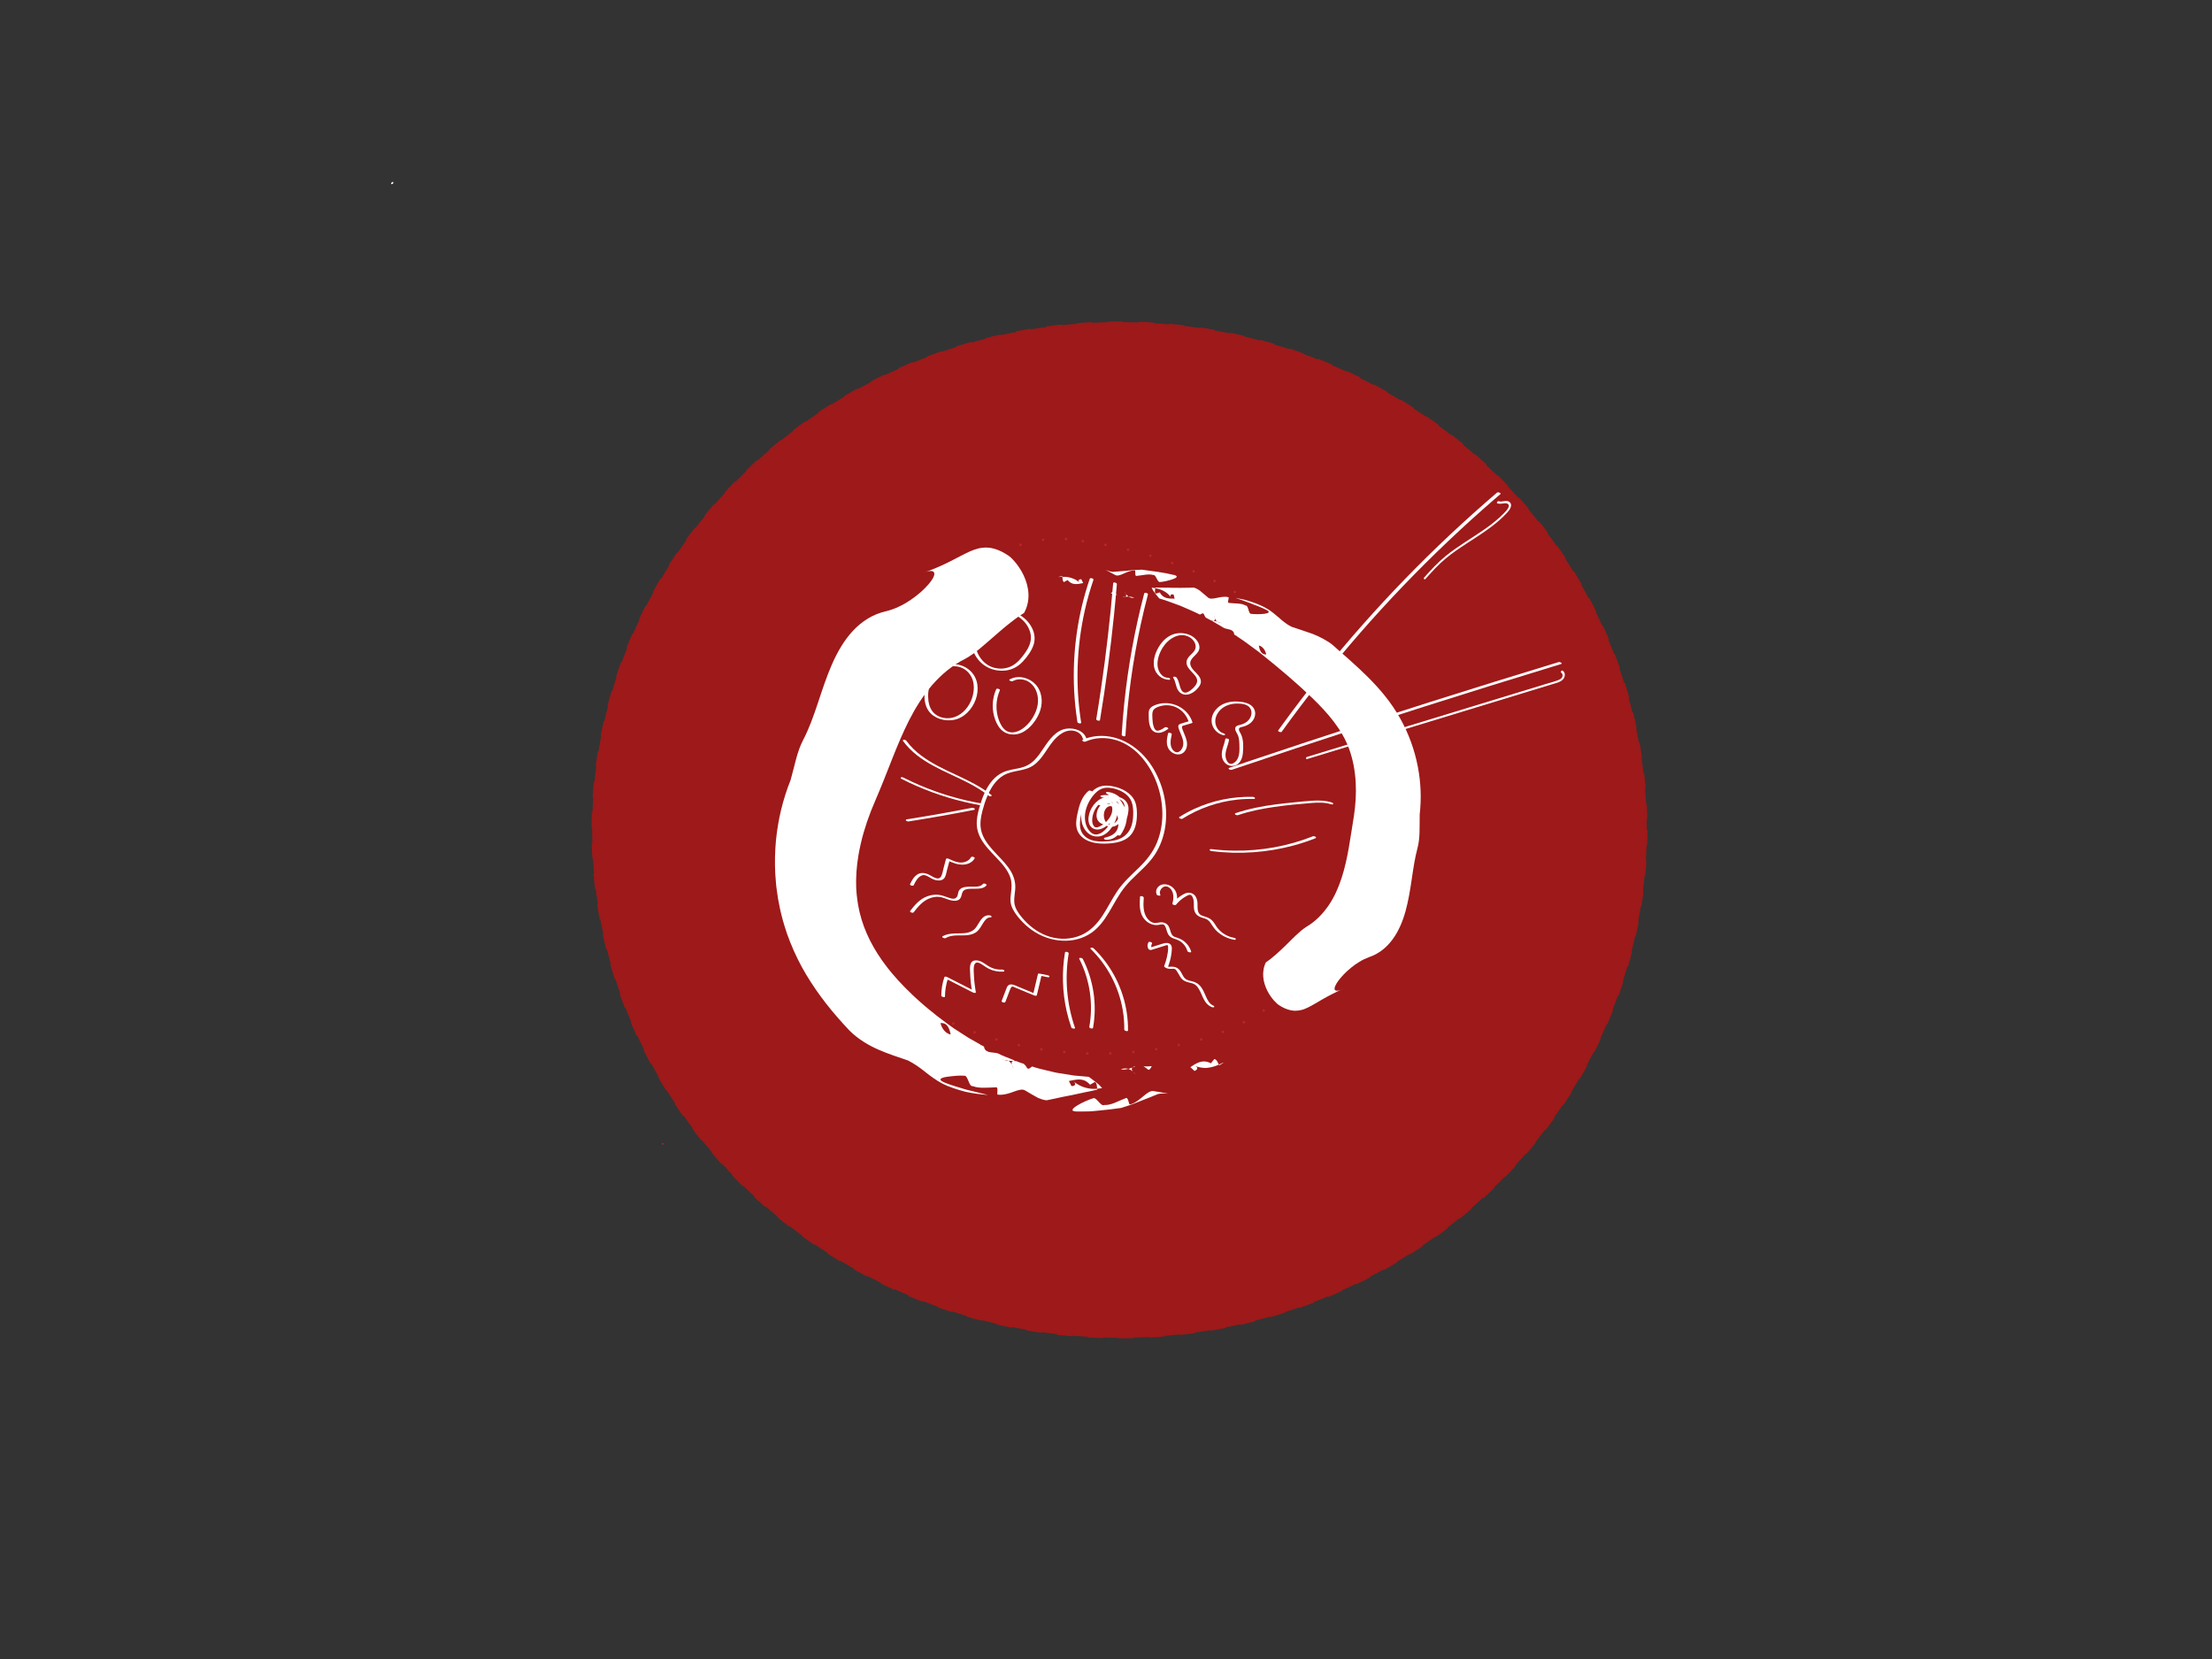 <?xml version="1.0" encoding="utf-8"?>
<!-- Generator: Adobe Adobe Illustrator 24.2.0, SVG Export Plug-In . SVG Version: 6.00 Build 0)  -->
<svg version="1.1" xmlns="http://www.w3.org/2000/svg" xmlns:xlink="http://www.w3.org/1999/xlink" x="0px" y="0px" width="1728px"
	 height="1296px" viewBox="0 0 1728 1296" style="enable-background:new 0 0 1728 1296;" xml:space="preserve">
<rect x="0" y="0" width="1728" height="1296" fill="#333333" stroke="none"/>
<style type="text/css">
	.st0{fill:#9E1C1C;}
	.st1{fill:#9E1919;stroke:#BA2727;stroke-miterlimit:10;}
	.st2{fill:#9E1919;stroke:#9E1919;stroke-miterlimit:10;stroke-dasharray:12,12,12,12,12,12;}
	.st3{fill:#9E1919;stroke:#BA2727;stroke-width:2;stroke-linecap:round;stroke-miterlimit:10;stroke-dasharray:0,6,0,6,0,6;}
	.st4{fill:#FFFFFF;}
	.st5{fill:none;}
</style>
<g id="Layer_1">
</g>
<g id="Layer_3">
</g>
<g id="Layer_2">
	<g>
		<ellipse class="st2" cx="874.51" cy="648.33" rx="411.92" ry="396.68"/>
		<path class="st3" d="M832.74,421.11c-42-3.64-91.2,30.53-124.65,55.11c-39.89,29.31-51.4,73.42-57.86,121.17
			c-7.11,52.58-6.79,122.96,32.29,160.51c63.8,61.3,163.22,78.14,250.5,55.63c65.92-17,118.89-71.82,133.85-135.59
			c14.97-63.77-7.54-133.85-55.59-180.28C963.23,451.24,897.01,427.86,832.74,421.11z"/>
		<path class="st1" d="M517.32,894.04c0.24-0.29,0.49-0.58,0.74-0.87C517.77,893.5,517.51,893.81,517.32,894.04z"/>
		<g>
			<g>
				<path class="st4" d="M306.08,143.89c0.92,0,1.81-1.76,0.69-1.76C305.85,142.13,304.96,143.89,306.08,143.89L306.08,143.89z"/>
			</g>
		</g>
		<g>
			<g>
				<path class="st4" d="M850.48,617.76c-5.69,4.55-7.66,12.13-9.02,18.96c-0.74,3.7-1.22,7.7-0.04,11.36
					c1.1,3.42,3.62,6.09,6.7,7.85c3.54,2.02,7.57,2.84,11.6,3.04c3.92,0.2,7.96,0,11.82-0.7c3.5-0.64,6.96-1.83,9.78-4.06
					c2.73-2.16,4.55-5.24,5.57-8.54c1.07-3.43,1.33-7.05,1.28-10.62c-0.05-3.92-0.57-7.91-2.76-11.26
					c-3.87-5.93-11.6-9.07-18.39-9.9c-3.97-0.49-7.98,0.05-11.34,2.33c-3.07,2.09-5.42,5.14-7.26,8.32
					c-3.57,6.18-5.25,14.09-2.35,20.88c1.31,3.06,3.53,5.72,6.6,7.13c3.21,1.47,6.92,1.2,9.97-0.54c3.22-1.84,5.57-4.82,7.35-8.02
					c1.94-3.49,3.33-7.61,3.31-11.63c-0.02-3.63-1.7-7.11-5.08-8.71c-3.45-1.63-7.16-0.65-10.13,1.5c-2.87,2.09-5.1,5.05-6.43,8.33
					c-1.23,3.02-1.93,6.77-0.85,9.94c1.09,3.17,4.09,4.99,7.43,4.55c3.44-0.44,6.77-2.89,9.08-5.37c3.48-3.75,7.58-12.47,1.23-15.75
					c-7.01-3.61-13.28,5.98-11.7,12.21c0.82,3.22,4,5.37,7.28,5.07c3.37-0.3,5.99-3.24,7.39-6.12c1.19-2.46,1.78-5.8-0.26-7.99
					c-2.18-2.34-6.14-2.58-8.71-0.78c-5.44,3.8-3.56,13.45,2.16,15.94c6.55,2.86,12.74-3.22,12.77-9.63c0.03-6.57-5.8-10.75-12-10.8
					c-2.95-0.02-5.85,0.94-8.02,2.97c-0.81,0.75,1.87,1.7,2.5,1.27c3.17-2.17,6.63-4.63,10.56-5.08c3.37-0.39,6.67,1.03,7.73,4.45
					c1.12,3.61-0.1,7.65-1.12,11.14c-1.21,4.14-2.81,8.15-4.74,12.01c-0.43,0.85,2.29,1.64,2.79,0.96
					c4.65-6.28,7.02-15.09,3.18-22.36c-3.33-6.32-11.13-10.34-18.18-8.66c-1.63,0.39,0.71,1.66,1.45,1.61
					c3.66-0.27,8.23-0.73,10.98,2.25c2.59,2.81,2.89,7.14,2.91,10.77c0.02,4.29-0.53,8.93-2.9,12.62c-2.05,3.19-5.47,5.72-9.38,5.72
					c0.48,0.54,0.97,1.07,1.45,1.61c3.78-0.94,7.97-2.37,10.19-5.82c2.2-3.42,1.88-7.67,1.17-11.5c-1.34-7.19-3.27-15.45-9.82-19.68
					c-0.23,0.41-0.47,0.82-0.7,1.23c2.64,0.23,4.95,1.29,6.88,3.11c0.45-0.32,0.9-0.64,1.36-0.96c-1.5-0.47-3-0.95-4.5-1.42
					c-0.42-0.13-1.49-0.25-1.64,0.34c-0.16,0.61,0.86,0.99,1.25,1.11c1.5,0.47,3,0.95,4.5,1.42c0.66,0.21,2.32-0.05,1.36-0.96
					c-2.61-2.47-6.02-3.94-9.6-4.24c-0.95-0.08-1.78,0.54-0.7,1.23c5.83,3.76,7.41,11.72,8.65,18.05c0.71,3.62,1.2,7.84-0.89,11.13
					c-2.02,3.19-5.79,4.52-9.28,5.38c-0.55,0.14-0.69,0.47-0.37,0.92c0.36,0.51,1.25,0.69,1.82,0.69c7.72,0,12.59-6.82,13.68-13.84
					c0.99-6.38,0.99-15.57-5.45-19.17c-3.67-2.06-8.04-1.94-12.1-1.63c0.48,0.54,0.97,1.07,1.45,1.61
					c6.1-1.46,12.19,2.88,14.32,8.51c2.54,6.7,0.32,14.24-3.79,19.8c0.93,0.32,1.86,0.64,2.79,0.96c1.76-3.51,3.25-7.15,4.41-10.91
					c1.02-3.28,2.05-6.77,1.87-10.24c-0.36-6.72-7.15-9.71-13.16-8.76c-4.01,0.63-7.47,2.97-10.75,5.21
					c0.83,0.42,1.67,0.85,2.5,1.27c3.56-3.33,9.84-3.41,12.81,0.76c2.78,3.91,1.86,9.86-1.77,12.92c-1.12,0.94-2.68,1.78-4.18,1.73
					c-1.27-0.04-2.27-0.92-2.99-1.9c-1.53-2.09-2.02-4.83-1.53-7.34c0.27-1.43,0.84-2.82,1.86-3.87c0.83-0.86,2.3-1.73,3.55-1.4
					c2.5,0.65,1.87,4.56,1.26,6.26c-0.88,2.48-2.81,5.23-5.34,6.23c-3.28,1.3-4.5-3.09-4.2-5.54c0.35-2.89,1.72-5.91,3.99-7.79
					c0.85-0.7,2.27-1.6,3.42-1.07c1.06,0.49,1.55,1.84,1.75,2.89c1.01,5.26-3.2,10.66-7.27,13.45c-1.21,0.83-2.61,1.64-4.04,2.02
					c-1.49,0.4-2.46,0.01-3.25-1.32c-1.41-2.39-1.13-5.51-0.49-8.08c0.7-2.81,2.04-5.43,3.92-7.63c1.85-2.16,4.6-4.59,7.59-4.73
					c3.27-0.16,4.88,3.71,5.12,6.41c0.29,3.31-0.73,6.83-2.03,9.84c-1.23,2.86-2.94,5.6-5.2,7.76c-2.03,1.95-4.93,3.82-7.89,3.34
					c-2.71-0.44-4.73-2.97-5.91-5.27c-1.32-2.59-1.87-5.64-1.81-8.54c0.13-5.93,2.63-11.73,6.3-16.32c1.99-2.49,4.46-4.8,7.57-5.77
					c3.18-0.99,6.6-0.53,9.75,0.35c5.33,1.49,10.73,4.62,12.82,10.02c1.21,3.13,1.38,6.62,1.3,9.94c-0.07,2.8-0.38,5.62-1.17,8.32
					c-1.72,5.89-5.89,9.97-11.81,11.59c-2.94,0.8-5.99,1.1-9.03,1.21c-3.44,0.13-6.98,0.07-10.3-0.96
					c-2.74-0.85-5.32-2.44-7.03-4.78c-1.96-2.67-2.46-6.04-2.25-9.28c0.19-3.01,0.88-5.99,1.61-8.91c0.68-2.72,1.51-5.42,2.74-7.95
					c1.24-2.54,2.93-4.8,5.15-6.57C853.95,618.27,851.29,617.12,850.48,617.76L850.48,617.76z"/>
			</g>
		</g>
		<g>
			<g>
				<path class="st4" d="M848.01,579.32c7.56-3.39,16.14-3.51,24.01-1.11c7.81,2.38,14.63,7.33,19.94,13.47
					c10.26,11.85,15.86,27.83,16.07,43.44c0.11,7.83-1.24,15.74-4.2,23c-3.15,7.72-8.25,14-14.18,19.77
					c-6.01,5.85-12.23,11.36-16.93,18.38c-4.18,6.25-7.46,13.05-11.64,19.3c-4.23,6.34-9.52,11.95-16.63,15.01
					c-7.56,3.25-16.27,3.58-24.14,1.27c-7.66-2.25-14.45-6.93-19.86-12.73c-2.79-3-5.66-6.5-7.18-10.34
					c-1.76-4.45-0.66-9.01-0.22-13.59c0.63-6.52-1.48-12.26-5.31-17.49c-3.69-5.05-8.32-9.31-12.45-13.97
					c-4.05-4.57-7.84-9.69-8.98-15.82c-0.88-4.74-0.11-9.59,1.08-14.21c0.98-3.81,2.18-7.59,3.68-11.23
					c2.72-6.62,6.73-13.26,13.11-16.89c7.27-4.13,16.3-2.88,23.26-7.81c6.5-4.61,9.92-12.08,14.76-18.18
					c4.25-5.36,10.72-10.69,18.01-8.33c2.76,0.89,4.94,2.91,5.68,5.75c0.25,0.98,3.17,1.42,2.9,0.36c-1.71-6.56-9.68-9-15.71-8.13
					c-8.08,1.16-13.37,8.54-17.57,14.83c-2.29,3.42-4.58,6.89-7.51,9.81c-3.17,3.17-6.89,5.08-11.24,6.08
					c-4.34,0.99-8.85,1.43-12.96,3.25c-3.36,1.49-6.3,3.84-8.68,6.61c-5.06,5.89-7.87,13.45-9.99,20.81
					c-1.34,4.66-2.39,9.49-2.04,14.36c0.25,3.5,1.35,6.82,3.01,9.9c3.12,5.79,7.92,10.48,12.39,15.23
					c4.31,4.58,8.87,9.51,10.84,15.62c1.21,3.78,1.01,7.51,0.51,11.4c-0.3,2.32-0.6,4.66-0.43,7c0.16,2.21,0.86,4.27,1.88,6.22
					c1.97,3.78,4.84,7.19,7.81,10.22c2.89,2.95,6.15,5.56,9.67,7.72c14.19,8.72,33.67,9.51,46.71-1.85
					c5.91-5.15,9.89-12.03,13.74-18.75c2.02-3.53,4.03-7.08,6.31-10.47c2.39-3.55,5.13-6.79,8.13-9.84
					c6.3-6.39,13.43-12.09,18.41-19.66c4.46-6.78,7.2-14.56,8.3-22.58c2.22-16.21-1.88-33.24-10.74-46.94
					c-9.15-14.13-24.68-24.45-42.02-23.24c-4.11,0.29-8.12,1.24-11.88,2.93c-0.63,0.28-0.11,0.89,0.25,1.13
					C846.51,579.4,847.4,579.59,848.01,579.32L848.01,579.32z"/>
			</g>
		</g>
		<g>
			<g>
				<path class="st4" d="M851.31,452.12c-9.51,27.93-13.65,57.61-12.21,87.08c0.41,8.35,1.28,16.67,2.59,24.93
					c0.15,0.98,3.08,1.49,2.9,0.36c-4.61-29.16-3.6-59.11,2.91-87.9c1.81-8.01,4.06-15.92,6.71-23.7
					C854.53,451.94,851.65,451.1,851.31,452.12L851.31,452.12z"/>
			</g>
		</g>
		<g>
			<g>
				<path class="st4" d="M869.6,455.5c-2.32,27.71-5.5,55.34-9.54,82.85c-1.15,7.81-2.37,15.62-3.66,23.41
					c-0.18,1.06,2.73,1.76,2.9,0.78c4.53-27.43,8.21-55.01,11.02-82.67c0.8-7.86,1.52-15.72,2.18-23.59
					C872.59,455.18,869.68,454.55,869.6,455.5L869.6,455.5z"/>
			</g>
		</g>
		<g>
			<g>
				<path class="st4" d="M893.86,463.56c-7.37,28.14-12.6,56.84-15.59,85.78c-0.85,8.19-1.51,16.41-2,24.63
					c-0.07,1.11,2.84,1.71,2.9,0.78c1.74-29.03,5.69-57.93,11.84-86.36c1.74-8.06,3.67-16.08,5.76-24.06
					C897.02,463.33,894.13,462.55,893.86,463.56L893.86,463.56z"/>
			</g>
		</g>
		<g>
			<g>
				<path class="st4" d="M831.96,744.03c-2.53,15.21-2.09,30.88,1.31,45.92c0.97,4.29,2.19,8.52,3.63,12.68
					c0.33,0.96,3.24,1.35,2.9,0.36c-6.45-18.64-8.18-38.73-4.94-58.19C835.03,743.74,832.12,743.04,831.96,744.03L831.96,744.03z"/>
			</g>
		</g>
		<g>
			<g>
				<path class="st4" d="M843.14,749.1c8.28,16.28,11.05,35.14,7.82,53.12c-0.19,1.06,2.72,1.77,2.9,0.78
					c3.29-18.31,0.41-37.39-8.02-53.96C845.42,748.2,842.52,747.87,843.14,749.1L843.14,749.1z"/>
			</g>
		</g>
		<g>
			<g>
				<path class="st4" d="M852.07,741.35c13.06,12.7,21.87,29.55,24.98,47.49c0.88,5.1,1.3,10.27,1.23,15.44
					c-0.02,1.12,2.89,1.69,2.9,0.78c0.25-18.65-5.68-37.14-16.54-52.3c-3.05-4.26-6.49-8.23-10.25-11.89
					c-0.48-0.46-1.41-0.71-2.05-0.55C851.74,740.48,851.62,740.91,852.07,741.35L852.07,741.35z"/>
			</g>
		</g>
		<g>
			<g>
				<path class="st4" d="M923.65,639.62c12.94-8.17,27.72-13.32,42.94-14.96c4.3-0.46,8.63-0.63,12.95-0.53
					c0.54,0.01,1.06-0.28,0.79-0.85c-0.29-0.59-1.35-0.78-1.91-0.79c-15.59-0.34-31.23,2.88-45.4,9.39
					c-4.03,1.85-7.93,3.97-11.68,6.34C920.18,638.95,922.84,640.13,923.65,639.62L923.65,639.62z"/>
			</g>
		</g>
		<g>
			<g>
				<path class="st4" d="M946.61,664.91c21.38,2.65,43.32,1.17,64.12-4.47c5.79-1.57,11.49-3.47,17.06-5.68
					c0.65-0.26,0.09-0.9-0.25-1.13c-0.56-0.37-1.41-0.52-2.05-0.27c-19.47,7.74-40.49,11.44-61.43,11.18
					c-5.96-0.07-11.92-0.49-17.84-1.22c-0.43-0.05-1.33-0.02-1.25,0.62C945.05,664.54,946.14,664.85,946.61,664.91L946.61,664.91z"
					/>
			</g>
		</g>
		<g>
			<g>
				<path class="st4" d="M967.3,636.72c9.09-3.08,18.55-4.97,28.04-6.33c9.64-1.38,19.36-2.33,29.07-3.1
					c5.17-0.41,10.47-0.6,15.47,1.02c0.41,0.13,1.49,0.25,1.64-0.34c0.16-0.61-0.87-0.99-1.25-1.11c-4.53-1.46-9.34-1.64-14.06-1.4
					c-5,0.25-10,0.81-14.99,1.3c-10.07,0.98-20.14,2.15-30.06,4.2c-5.47,1.14-10.88,2.56-16.17,4.36c-0.67,0.23-0.07,0.92,0.25,1.13
					C965.83,636.83,966.64,636.94,967.3,636.72L967.3,636.72z"/>
			</g>
		</g>
		<g>
			<g>
				<path class="st4" d="M705.37,578.77c12.38,17,33.24,23.6,51.15,32.88c5.46,2.83,10.76,5.98,15.58,9.81
					c0.54,0.43,1.36,0.72,2.05,0.55c0.55-0.14,0.78-0.62,0.27-1.02c-16.47-13.1-37.66-18-54.48-30.52
					c-4.5-3.35-8.58-7.22-11.88-11.76c-0.4-0.55-1.25-0.82-1.91-0.79C705.72,577.93,704.96,578.2,705.37,578.77L705.37,578.77z"/>
			</g>
		</g>
		<g>
			<g>
				<path class="st4" d="M704.47,608.56c15.23,7.71,31.36,13.66,47.96,17.67c4.68,1.13,9.4,2.1,14.15,2.94
					c0.43,0.08,1.33,0.01,1.25-0.62c-0.08-0.63-1.17-0.9-1.65-0.98c-16.36-2.87-32.38-7.63-47.66-14.16
					c-4.37-1.87-8.67-3.88-12.9-6.03c-0.44-0.22-1.55-0.45-1.92,0.03C703.29,607.93,704.1,608.37,704.47,608.56L704.47,608.56z"/>
			</g>
		</g>
		<g>
			<g>
				<path class="st4" d="M709.94,641.68c17.07-2.7,34.09-5.71,51.05-9.03c0.62-0.12,0.68-0.61,0.27-1.02
					c-0.48-0.48-1.4-0.68-2.05-0.55c-16.96,3.32-33.98,6.33-51.05,9.03c-0.63,0.1-0.67,0.63-0.27,1.02
					C708.38,641.62,709.28,641.78,709.94,641.68L709.94,641.68z"/>
			</g>
		</g>
		<g>
			<g>
				<path class="st4" d="M725.68,529.82c-2.35,3.91-3.5,8.33-3.54,12.89c-0.05,4.42,0.73,9.08,3.36,12.74
					c4.28,5.96,12.55,8.21,19.54,6.93c15.9-2.92,25.37-26.36,13.09-38.18c-6.79-6.54-17.83-7.23-25.35-1.55
					c-0.53,0.4,0.5,1.04,0.77,1.16c0.58,0.25,1.38,0.38,1.92-0.03c5.94-4.49,14.34-4.54,19.94,0.52c5.97,5.4,6.4,13.83,3.94,21.07
					c-2.17,6.39-6.8,12.22-13.24,14.65c-5.75,2.18-13.05,1.05-17.19-3.73c-2.87-3.31-3.81-7.9-3.87-12.17
					c-0.07-4.58,0.97-9.23,3.33-13.17C728.98,529.93,726.17,529,725.68,529.82L725.68,529.82z"/>
			</g>
		</g>
		<g>
			<g>
				<path class="st4" d="M778.2,538.45c-3.33,7.6-3.59,16.45-0.6,24.21c1.31,3.4,3.23,6.67,6.26,8.79
					c3.26,2.28,7.51,2.83,11.34,1.91c7.52-1.81,13.43-9.01,16.45-15.8c3.04-6.85,3.07-15.14-1.45-21.38
					c-4.67-6.44-14.29-9.4-21.47-5.43c-1.18,0.65,1.47,1.86,2.31,1.4c5.73-3.16,12.71-1.08,16.47,4.09c4,5.52,4.21,12.8,1.87,19.02
					c-2.28,6.07-7,12.4-12.89,15.37c-3.16,1.6-7.22,2.27-10.36,0.27c-2.83-1.81-4.56-5.03-5.72-8.09
					c-2.87-7.62-2.58-16.15,0.68-23.59C781.48,538.35,778.64,537.44,778.2,538.45L778.2,538.45z"/>
			</g>
		</g>
		<g>
			<g>
				<path class="st4" d="M771.68,477.9c-7.75,4.99-13.16,13.61-12.9,23c0.26,9.19,6.03,17.81,14.6,21.25
					c4.38,1.76,9.28,2.29,13.92,1.37c4.78-0.94,8.81-3.52,12.06-7.1c3.35-3.68,6.65-8.16,8.15-12.96c1.6-5.11,0.41-10.42-2.41-14.87
					c-5.53-8.75-16.43-13.29-26.56-12.14c-0.64,0.07-0.66,0.64-0.27,1.02c0.51,0.51,1.37,0.63,2.05,0.55
					c8.09-0.93,16.41,2.79,21.22,9.35c2.78,3.79,4.45,8.58,3.58,13.29c-0.85,4.59-3.6,8.6-6.42,12.2c-2.77,3.54-6.03,6.7-10.31,8.29
					c-3.89,1.44-8.27,1.52-12.24,0.36c-8.11-2.37-13.45-10.23-14.34-18.4c-1.03-9.49,4.31-18.75,12.18-23.82
					C775.14,478.56,772.48,477.39,771.68,477.9L771.68,477.9z"/>
			</g>
		</g>
		<g>
			<g>
				<path class="st4" d="M912.13,529.42c-4.58-0.08-7.38-5.05-7.82-9.08c-0.55-5,1.42-10.36,4.05-14.55
					c4.26-6.78,13.07-12.56,20.98-7.99c3.6,2.08,6.29,6.79,3.66,10.64c-1.93,2.83-5.78,4.85-6.1,8.59c-0.26,3.13,2,5.62,3.98,7.75
					c1.91,2.05,4.74,4.57,4.3,7.69c-0.35,2.52-2.68,4.8-4.56,6.36c-1.63,1.35-4.51,3.23-6.54,1.64c-1.58-1.24-2.09-3.51-2.6-5.34
					c-0.55-1.99-1.1-4-2.28-5.72c-0.38-0.56-1.26-0.82-1.91-0.79c-0.45,0.02-1.18,0.28-0.79,0.85c2.36,3.43,1.85,8.36,5.04,11.29
					c4.13,3.79,9.69,1.43,13.1-2.01c1.7-1.72,3.54-3.89,3.49-6.45c-0.03-1.66-0.84-3.18-1.82-4.48c-2.07-2.76-5.75-5.17-6.43-8.74
					c-0.85-4.4,4.3-6.86,6.21-10.14c2.57-4.39-0.78-9.36-4.54-11.75c-3.87-2.45-8.93-3.2-13.37-2.16
					c-4.87,1.14-8.97,4.47-11.79,8.52c-3.46,4.96-6.04,11.65-4.78,17.75c1.14,5.52,5.99,9.66,11.64,9.76
					c0.54,0.01,1.06-0.28,0.79-0.85C913.75,529.62,912.69,529.44,912.13,529.42L912.13,529.42z"/>
			</g>
		</g>
		<g>
			<g>
				<path class="st4" d="M909.82,568.28c-1.49,1.08-3.21,2.16-5.05,2.49c-2.11,0.38-2.97-1.48-3.55-3.22
					c-0.66-1.97-0.88-4.05-0.95-6.11c-0.07-1.9-0.35-4.25,0.38-6.05c0.72-1.77,2.61-2.68,4.3-3.3c1.9-0.71,3.93-1.08,5.96-1.14
					c3.87-0.1,7.67,1.02,10.81,3.3c3.28,2.39,5.7,5.83,6.92,9.69c0.19-0.2,0.37-0.4,0.56-0.6c-2.39,0.71-4.86,1.3-7.2,2.17
					c-2.29,0.85-1.5,2.88-0.84,4.71c1.4,3.88,3.9,7.85,3.09,12.14c-0.61,3.22-3.75,7.18-7.12,4.37c-3.84-3.21-2.68-8.82-1.76-13.06
					c0.23-1.03-2.68-1.78-2.9-0.78c-0.83,3.81-1.71,8.09,0.23,11.71c1.58,2.95,4.96,5.04,8.35,4.73c2.98-0.26,5.07-2.48,5.88-5.26
					c1.02-3.49-0.17-6.88-1.51-10.1c-0.44-1.06-0.89-2.11-1.29-3.18c-0.33-0.89-1.23-2.69-0.54-3.51c0.3-0.36,1.03-0.46,1.46-0.59
					c0.63-0.19,1.26-0.38,1.9-0.57c1.34-0.4,2.69-0.8,4.03-1.21c0.26-0.08,0.68-0.24,0.56-0.61c-2.9-9.25-11.97-15.16-21.54-15
					c-2.44,0.04-4.86,0.48-7.15,1.31c-2.04,0.74-4.24,1.87-5.09,4c-0.45,1.13-0.4,2.38-0.41,3.57c0,1.33,0,2.67,0.09,4
					c0.16,2.52,0.62,5.24,2,7.42c1.29,2.04,3.72,3.04,6.09,2.87c2.61-0.19,4.93-1.57,7-3.07c0.54-0.39-0.51-1.04-0.77-1.16
					C911.15,568,910.37,567.89,909.82,568.28L909.82,568.28z"/>
			</g>
		</g>
		<g>
			<g>
				<path class="st4" d="M955.75,572.84c-3.55-0.98-5.82-4.58-6.3-8.08c-0.54-3.92,1.37-7.79,4.15-10.46
					c3.16-3.03,7.48-4.47,11.81-4.64c3.7-0.15,9.11,0.14,11.29,3.67c2.18,3.54,0.41,8.06-2.6,10.45c-1.65,1.3-3.62,2.09-5.65,2.54
					c-1.63,0.36-3.55,0.95-3.53,2.96c0.02,1.96,1.67,3.69,2.29,5.48c0.71,2.06,0.93,4.26,0.98,6.43c0.1,4.08,0.43,9.44-2.19,12.87
					c-1.13,1.47-3.39,3.29-5.38,2.5c-1.62-0.64-2.55-2.62-2.96-4.19c-1.27-4.84,1.67-9.56,2.44-14.25c0.17-1.06-2.74-1.76-2.9-0.78
					c-0.79,4.85-3.75,9.64-2.44,14.66c1.02,3.9,4.48,6.8,8.63,6.31c5.07-0.59,7.21-5.61,7.55-10.11c0.38-4.89,0.64-10.55-1.68-15.03
					c-0.53-1.02-1.35-2.05-1.43-3.23c-0.09-1.54,1.36-1.83,2.56-2.1c2.26-0.51,4.4-1.4,6.25-2.82c3.47-2.68,5.17-7.62,2.86-11.6
					c-2.4-4.13-8.1-5.13-12.44-5.38c-4.96-0.28-10.13,0.64-14.24,3.56c-3.99,2.83-6.87,7.6-6.27,12.61
					c0.58,4.83,4.19,8.78,8.83,10.06c0.42,0.12,1.48,0.26,1.64-0.34C957.16,573.35,956.14,572.95,955.75,572.84L955.75,572.84z"/>
			</g>
		</g>
		<g>
			<g>
				<path class="st4" d="M897.23,736.03c-1.05,1.7-1.07,3.55-0.07,5.29c0.35,0.6,1.61,0.95,2.24,0.76c2.56-0.8,5.13-1.6,7.69-2.41
					c1.23-0.38,2.45-0.79,3.69-1.15c0.49-0.14,1.06-0.43,1.41,0.02c0.28,0.35,0.31,1.05,0.33,1.47c0.14,2.36-0.36,4.9-0.83,7.2
					c-0.53,2.57-1.29,5.07-2.26,7.51c-0.09,0.22,0.15,0.5,0.29,0.63c1.45,1.38,3.44,1.58,5.35,1.5c0.82-0.03,1.81-0.21,2.59,0.11
					c0.66,0.27,1.16,0.9,1.57,1.47c2,2.81,2.83,6.17,6.11,7.87c1.91,0.99,4.03,1.28,6.07,1.88c1.61,0.47,2.91,1.38,3.96,2.7
					c1.98,2.5,3.02,5.6,4.37,8.45c1.5,3.17,3.47,6.01,6.83,7.37c0.47,0.19,1.53,0.47,1.92-0.03c0.39-0.51-0.38-1-0.77-1.16
					c-2.77-1.12-4.25-3.98-5.43-6.56c-1.29-2.8-2.35-5.82-4.31-8.24c-0.94-1.16-2.05-2.15-3.37-2.86c-1.83-0.99-3.85-1.35-5.84-1.88
					c-1.91-0.51-3.2-1.4-4.25-3.06c-0.86-1.35-1.48-2.84-2.35-4.18c-0.96-1.47-2.26-2.62-3.94-3.17c-1.03-0.33-2.1-0.42-3.18-0.4
					c-0.89,0.02-2.3,0.37-3-0.29c0.1,0.21,0.19,0.42,0.29,0.63c1.19-3.01,2.07-6.13,2.59-9.33c0.25-1.57,0.45-3.16,0.5-4.75
					c0.04-1.07-0.01-2.19-0.62-3.11c-1.63-2.46-4.85-1.66-7.15-0.94c-3.34,1.05-6.68,2.09-10.02,3.14c0.75,0.25,1.49,0.5,2.24,0.76
					c-0.74-1.28-0.72-2.83,0.06-4.09C900.54,736.16,897.73,735.22,897.23,736.03L897.23,736.03z"/>
			</g>
		</g>
		<g>
			<g>
				<path class="st4" d="M890.59,700.5c-0.31,4.89-0.65,10.12,1.54,14.66c1.78,3.69,5.23,6.59,9.31,7.33
					c0.97,0.18,1.95,0.22,2.93,0.13c1.29-0.12,2.64-0.6,3.95-0.5c1.67,0.13,2.3,2.29,2.73,3.62c0.5,1.54,0.91,3.17,1.8,4.55
					c1.12,1.71,2.91,2.55,4.8,3.14c2.33,0.73,4.36,1.64,6.16,3.34c1.81,1.71,3.11,3.87,3.82,6.26c0.29,0.97,3.2,1.39,2.9,0.36
					c-1.15-3.88-3.79-7.18-7.25-9.26c-1.92-1.15-4-1.55-6.01-2.42c-1.71-0.74-2.35-2.53-2.88-4.19c-0.48-1.5-0.88-3.12-1.79-4.43
					c-1.06-1.52-2.79-2.37-4.61-2.57c-2.26-0.25-4.5,0.85-6.74,0.4c-1.99-0.4-3.71-1.84-4.93-3.41c-3.55-4.58-3.18-10.77-2.83-16.23
					C893.56,700.17,890.65,699.56,890.59,700.5L890.59,700.5z"/>
			</g>
		</g>
		<g>
			<g>
				<path class="st4" d="M713.81,691.49c1.32-2.89,3.22-6.49,6.42-7.63c1.86-0.66,3.5,0.12,5.11,1.04c1.56,0.9,3.07,1.87,4.8,2.41
					c2.87,0.9,6.66,0.9,8.11-2.22c0.87-1.86,1.2-4.09,1.73-6.07c0.64-2.4,1.28-4.79,1.92-7.19c-0.67,0.07-1.35,0.14-2.02,0.21
					c4.02,1.82,8.36,3.7,12.88,3.38c3.5-0.25,6.95-1.76,8.66-4.96c0.43-0.8-2.37-1.76-2.9-0.78c-1.4,2.61-4.37,3.98-7.25,4.12
					c-3.6,0.17-7.05-1.5-10.25-2.95c-0.41-0.18-1.83-0.52-2.02,0.21c-0.62,2.32-1.24,4.63-1.85,6.95c-0.55,2.04-0.88,4.39-1.79,6.31
					c-1.9,4-6.47,0.66-8.94-0.67c-2.99-1.61-6.56-2.48-9.65-0.61c-2.82,1.71-4.52,4.77-5.85,7.69
					C710.51,691.58,713.35,692.5,713.81,691.49L713.81,691.49z"/>
			</g>
		</g>
		<g>
			<g>
				<path class="st4" d="M713.7,712.76c3.26-4.25,6.73-8.49,11.77-10.68c2.59-1.13,5.52-1.76,8.34-1.44
					c2.56,0.29,4.95,1.46,7.39,2.22c2.12,0.66,4.54,1.21,6.71,0.52c2.24-0.71,2.97-2.46,3.4-4.59c0.39-1.92,1.16-3.3,3.08-3.94
					c1.71-0.57,3.6-0.55,5.38-0.58c3.42-0.05,8.5,0.44,10.85-2.65c0.7-0.91-2.09-1.92-2.69-1.13c-2.07,2.71-6.6,2.1-9.59,2.15
					c-3.08,0.05-7.56,0.06-9.25,3.19c-1.03,1.91-0.47,4.63-2.66,5.82c-2.02,1.1-4.78-0.18-6.73-0.87c-2.45-0.87-4.86-1.7-7.49-1.83
					c-2.7-0.13-5.39,0.35-7.92,1.28c-5.74,2.1-9.67,6.69-13.29,11.4C710.31,712.53,713.1,713.55,713.7,712.76L713.7,712.76z"/>
			</g>
		</g>
		<g>
			<g>
				<path class="st4" d="M738.64,732.85c5.17-3.12,11.65-1.65,17.36-2.34c2.71-0.33,5.4-1.17,7.46-3.03
					c1.91-1.73,3.11-4.09,4.46-6.24c1.33-2.11,3.03-4.69,5.82-4.58c0.54,0.02,1.06-0.29,0.79-0.85c-0.29-0.6-1.34-0.77-1.91-0.79
					c-5.58-0.21-7.48,5.9-10.27,9.58c-3.95,5.2-10.38,4.42-16.21,4.59c-3.37,0.1-6.85,0.49-9.8,2.27
					C735.16,732.16,737.82,733.35,738.64,732.85L738.64,732.85z"/>
			</g>
		</g>
		<g>
			<g>
				<path class="st4" d="M906.43,698.87c-0.84-1.68-0.14-3.66,1.08-4.95c1.45-1.52,3.48-1.94,5.32-0.87
					c4.43,2.57,4.26,8.48,3.06,12.77c-0.28,0.99,2.26,1.6,2.79,0.96c1.58-1.92,3.39-3.65,5.43-5.09c0.95-0.68,1.96-1.29,3-1.83
					c0.89-0.46,2.21-1.23,3.19-0.66c1.54,0.9,2.07,3.35,2.25,4.97c0.23,2.14-0.09,4.31,0.3,6.44c0.37,2.04,1.43,3.75,3.17,4.89
					c1.79,1.16,3.89,1.56,5.86,2.29c2.28,0.85,3.48,2.61,4.72,4.6c1.17,1.87,2.5,3.6,4.11,5.13c3.72,3.52,8.46,5.75,13.48,6.63
					c0.43,0.08,1.33,0.01,1.25-0.62c-0.08-0.63-1.17-0.9-1.65-0.98c-4.68-0.83-9.04-3.36-12.15-6.95c-1.58-1.82-2.6-4.02-4.13-5.87
					c-1.48-1.78-3.37-2.78-5.54-3.5c-1.96-0.65-4.25-1.03-5.42-2.93c-1.23-2-1.03-4.62-1.04-6.88c-0.01-3.86-1.39-8.16-5.7-8.96
					c-2.76-0.51-5.31,1-7.52,2.48c-2.38,1.59-4.49,3.49-6.31,5.7c0.93,0.32,1.86,0.64,2.79,0.96c0.89-3.19,1.23-6.73-0.12-9.85
					c-1.12-2.59-3.38-4.59-6.05-5.48c-2.54-0.85-5.4-0.67-7.46,1.17c-1.86,1.66-2.56,4.22-1.43,6.48
					C904.15,699.78,907.04,700.12,906.43,698.87L906.43,698.87z"/>
			</g>
		</g>
		<g>
			<g>
				<path class="st4" d="M738.21,778.5c0.02-4.89,0.83-9.7,2.4-14.34c-0.78,0.01-1.57,0.03-2.35,0.04
					c7.23,3.69,14.47,7.39,21.7,11.08c0.42,0.21,2.55,0.85,2.35-0.25c-0.8-4.44-1.32-8.92-1.51-13.42c-0.09-2.19-0.29-4.52,0.01-6.7
					c0.21-1.52,1.11-3.2,2.88-3c1.5,0.17,2.98,1.23,4.2,2.03c1.52,0.99,2.96,2.07,4.6,2.87c3.48,1.7,7.39,2.46,11.25,2.22
					c0.53-0.03,1.08-0.26,0.79-0.85c-0.27-0.56-1.36-0.83-1.91-0.79c-4.36,0.27-8.17-1.02-11.72-3.49c-2.68-1.86-6.3-4.3-9.76-3.53
					c-4.22,0.94-3.37,6.47-3.28,9.67c0.15,4.91,0.68,9.8,1.56,14.63c0.78-0.08,1.57-0.17,2.35-0.25
					c-7.23-3.69-14.47-7.39-21.7-11.08c-0.5-0.26-2.05-0.82-2.35,0.04c-1.57,4.63-2.38,9.45-2.4,14.34
					C735.31,778.84,738.2,779.41,738.21,778.5L738.21,778.5z"/>
			</g>
		</g>
		<g>
			<g>
				<path class="st4" d="M785.37,782.73c0.94-2.45,1.88-4.91,2.81-7.36c0.43-1.13,0.79-2.35,1.36-3.43c0.21-0.4,0.58-1.04,1.05-1.2
					c0.64-0.22,1.7,0.44,2.25,0.66c5.04,2.09,10.08,4.17,15.12,6.26c0.39,0.16,1.85,0.53,2.02-0.21c1.24-5.24,2.48-10.47,3.72-15.71
					c-0.55,0.11-1.1,0.22-1.64,0.34c2.05,0.42,4.11,0.84,6.16,1.26c0.43,0.09,1.48,0.28,1.64-0.34c0.16-0.58-0.85-1.03-1.25-1.11
					c-2.05-0.42-4.11-0.84-6.16-1.26c-0.4-0.08-1.5-0.28-1.64,0.34c-1.24,5.24-2.48,10.47-3.72,15.71c0.67-0.07,1.35-0.14,2.02-0.21
					c-3.01-1.24-6.02-2.49-9.03-3.73c-1.5-0.62-3.01-1.24-4.51-1.87c-1.47-0.61-2.97-1.39-4.54-1.72c-1.16-0.24-2.41-0.19-3.36,0.6
					c-0.9,0.76-1.3,2-1.7,3.06c-1.16,3.05-2.33,6.1-3.49,9.15C782.12,782.88,784.99,783.75,785.37,782.73L785.37,782.73z"/>
			</g>
		</g>
		<g>
			<g>
				<path class="st4" d="M1001.26,571.64c9.61-13.35,19.53-26.47,29.75-39.35c10.23-12.89,20.77-25.55,31.6-37.95
					c10.79-12.35,21.86-24.46,33.21-36.3c11.41-11.9,23.1-23.54,35.06-34.9c11.97-11.37,24.2-22.46,36.68-33.25
					c1.53-1.33,3.07-2.65,4.61-3.96c0.78-0.67-1.91-1.8-2.69-1.13c-12.54,10.73-24.84,21.75-36.87,33.05
					c-12.02,11.29-23.78,22.86-35.26,34.7c-11.42,11.78-22.56,23.82-33.42,36.11c-10.9,12.34-21.51,24.93-31.82,37.77
					c-10.3,12.82-20.3,25.89-29.98,39.19c-1.19,1.63-2.37,3.27-3.55,4.9C997.89,571.44,1000.69,572.44,1001.26,571.64
					L1001.26,571.64z"/>
			</g>
		</g>
		<g>
			<g>
				<path class="st4" d="M962.39,601.31c16.63-5.63,33.28-11.21,49.95-16.74c16.67-5.53,33.35-11.01,50.05-16.43
					c16.77-5.45,33.57-10.85,50.37-16.2c16.66-5.3,33.33-10.55,50.01-15.74c16.77-5.22,33.55-10.39,50.35-15.51
					c2.11-0.64,4.22-1.29,6.33-1.93c1.62-0.49-0.85-1.86-1.77-1.57c-16.89,5.13-33.76,10.32-50.61,15.55
					c-16.77,5.21-33.53,10.47-50.27,15.78c-16.75,5.31-33.48,10.68-50.19,16.1c-16.71,5.41-33.39,10.88-50.07,16.39
					c-16.75,5.54-33.49,11.13-50.2,16.78c-2.09,0.71-4.18,1.41-6.27,2.12c-0.67,0.23-0.07,0.92,0.25,1.13
					C960.93,601.42,961.73,601.53,962.39,601.31L962.39,601.31z"/>
			</g>
		</g>
		<g>
			<g>
				<g>
					<path class="st4" d="M899.75,832.88c-1.1,0.07-2.19,0.2-3.3,0.2l-3.32,0.03c1.15,0.44,2.31,1.17,3.57,2.37
						C898.23,836.2,898.83,834.44,899.75,832.88z"/>
					<path class="st4" d="M887.01,833.14c-0.4,0-0.8,0-1.17,0c-0.34,0.23-0.67,0.48-0.97,0.72
						C885.58,833.59,886.3,833.34,887.01,833.14z"/>
					<path class="st4" d="M875.56,835.37c2.05,0.38,4.01,0.11,5.88-0.38C879.75,834.47,877.83,834.48,875.56,835.37z"/>
					<path class="st4" d="M884.86,836.93c-0.77-1.03-1.16-2.14-0.03-3.04c0.01-0.01,0.03-0.01,0.05-0.03
						c-1.13,0.43-2.25,0.87-3.43,1.14C882.7,835.43,883.85,836.07,884.86,836.93z"/>
					<path class="st4" d="M884.86,836.93c0.74,0.99,1.89,1.9,2.31,2.48C886.48,838.49,885.7,837.65,884.86,836.93z"/>
					<path class="st4" d="M882.85,862.76c-1.27,0.83-1.2-6.45-3.65-4.79c-5.81,2.1-10.97,5.57-16.59,5.24
						c-1.3,0.77-2.9-0.91-4.44-2.59c-1.55-1.68-3.06-3.35-4.37-2.59c-3,0.86-8.49,3.23-12.24,5.55c-3.74,2.3-5.65,4.46-1.02,4.68
						c3.48,0.06,6.66,0.04,9.66-0.04c1.5-0.01,2.96-0.14,4.39-0.28c1.43-0.14,2.83-0.27,4.22-0.41c2.76-0.29,5.48-0.57,8.29-0.86
						c2.79-0.31,5.66-0.8,8.73-1.15c2.49-0.76,4.93-1.56,7.35-2.38c2.41-0.84,4.8-1.86,7.17-2.79c4.74-1.9,9.44-3.65,14.2-5.68
						c2.72-0.68,5.35-0.44,8.02-0.28c-3.55-0.7-7.14-1.38-11.06-1.98c-2.6-0.62-5.19,1.3-8.19,3.82c-1.5,1.25-3.1,2.62-4.84,3.82
						c-0.87,0.6-1.77,1.15-2.71,1.63C884.84,862.16,883.87,862.56,882.85,862.76z"/>
					<path class="st4" d="M948.63,827.28c-0.88,1.12-2.66,3.37-2.66,3.37c-6.45-3.36-11.12-0.33-16.05,3.01
						c1.04,0.99,2.12,1.98,3.21,2.96c3.02-1.16,2.86-3.21-0.23-4.1c1.81,0.7,3.57,1.17,5.27,1.45c1.7,0.27,3.37,0.41,4.95,0.22
						c3.17-0.31,6.16-1.23,9.07-2.5C951.21,829.93,950.59,827.74,948.63,827.28z"/>
					<path class="st4" d="M955.53,830.06c-1.11,0.58-2.23,1.14-3.35,1.64c0.09,0.19,0.21,0.37,0.32,0.56
						c1.08-0.7,2.16-1.4,3.21-2.08C955.66,830.14,955.59,830.1,955.53,830.06z"/>
					<path class="st4" d="M850.5,841.2c-3.93-0.31-7.81-0.62-11.63-1.02c-3.8-0.57-7.54-1.18-11.24-1.8
						c-0.92-0.16-1.84-0.32-2.76-0.47c-0.91-0.19-1.82-0.41-2.72-0.62c-1.81-0.43-3.6-0.86-5.39-1.29
						c-1.78-0.44-3.56-0.88-5.33-1.31c-1.77-0.43-3.49-1.05-5.22-1.57c-1.42,1.1-2.6,2.48-3.84,1.28c-0.78-1.51-1.67-2.57-2.61-3.37
						c-1-0.33-2.01-0.65-3.01-0.98c-0.99-0.35-1.96-0.76-2.94-1.14c-0.74-0.07-1.51-0.11-2.28-0.14c-0.01,0.01-0.05,0.01-0.07,0.02
						c-1.37,0.42-1.39,1.6-1,2.85c0.56,0.99,1.01,2.09,1.36,3.21c-0.22-0.71-0.98-1.99-1.36-3.21c-0.68-1.19-1.52-2.23-2.63-3.02
						c-1.98-0.16-3.99-0.54-5.84-1.58c2.49-0.09,4.38,0.52,5.84,1.58c1.26,0.1,2.48,0.11,3.7,0.15c0.38-0.1,0.77-0.21,1.17-0.31
						c-2.23-0.9-4.46-1.79-6.68-2.68c-1.11-0.45-2.22-0.89-3.31-1.36l-3.24-1.55c-1.09-0.22-2.12-0.44-3.01-0.52
						c-1.79-0.17-3.59-0.34-5.02-0.97c-1.43-0.63-2.51-1.71-2.77-3.8c-0.74-0.4-1.49-0.82-2.23-1.26c0.05,0.27,0.14,0.51,0.19,0.8
						c-0.26-0.36-0.45-0.71-0.6-1.03c-3.13-1.76-6.28-3.48-9.38-5.31c-2.65,0.16-5.57,0.57-8.21,0.36c0,0-0.32-2.9-0.44-4.33
						c-1.73,1.15-3.55,1.55-5.32,1.32c0.67,2.81,1.13,5.76,1.95,7.87c0.26,2.19,2.36,1.23,4.29,0.63c1.93-0.59,3.69-0.83,3.48,2.94
						c0.21-3.76-1.55-3.53-3.48-2.94c-1.93,0.6-4.03,1.56-4.29-0.63c-0.82-2.11-1.27-5.06-1.95-7.87c-3.6-0.62-6.82-4.09-7.97-8.91
						c5.37-0.37,6.91,4.05,7.97,8.91c1.77,0.23,3.59-0.17,5.32-1.32c0.12,1.43,0.44,4.33,0.44,4.33c2.64,0.21,5.56-0.2,8.21-0.36
						c-2.95-1.9-5.92-3.8-8.91-5.73l-2.24-1.43c-0.75-0.47-1.45-1.04-2.18-1.55c-1.44-1.05-2.89-2.1-4.35-3.16
						c-4.67-3.42-9.2-6.88-13.5-10.52c-2.2-1.76-4.26-3.64-6.38-5.44c-1.05-0.91-2.05-1.86-3.08-2.79c-1.02-0.93-2.06-1.83-3.04-2.8
						c-7.96-7.57-15.37-15.45-21.68-24.04l-2.36-3.22l-2.21-3.3l-1.11-1.65l-1.02-1.7l-2.05-3.39c-0.62-1.16-1.25-2.32-1.88-3.48
						l-0.94-1.74l-0.84-1.78c-0.56-1.19-1.12-2.37-1.69-3.57c-0.49-1.21-0.99-2.43-1.48-3.65l-0.74-1.83l-0.63-1.86
						c-0.42-1.24-0.84-2.49-1.26-3.73c-0.34-1.27-0.69-2.55-1.04-3.83l-0.52-1.91c-0.16-0.64-0.27-1.31-0.41-1.96
						c-0.27-1.31-0.53-2.62-0.8-3.93c-0.24-1.32-0.39-2.67-0.59-4.01c-0.44-2.66-0.58-5.42-0.81-8.15c-0.11-1.48-0.06-3-0.1-4.49
						c-0.02-1.49-0.05-2.97,0.05-4.47c0.06-1.49,0.13-2.98,0.19-4.46c0.14-1.49,0.27-2.97,0.41-4.46l0.22-2.21l0.31-2.22
						c0.22-1.48,0.41-2.94,0.65-4.41c0.57-2.94,1.04-5.84,1.77-8.75c1.28-5.79,3.03-11.52,4.89-17.15
						c1.96-5.64,4.08-11.19,6.5-16.68c4.75-10.99,8.92-21.7,13.04-32.2c4.16-10.47,8.4-20.72,13.38-30.54
						c5.01-9.78,10.82-19.12,17.98-27.44c7.22-8.24,15.77-15.54,26.01-20.6c7.6-4.09,15.57-11.62,23.65-18.54l1.49-1.33l1.51-1.27
						c1-0.86,1.99-1.71,2.97-2.55c2.01-1.6,3.91-3.27,5.83-4.7c3.76-3.01,7.36-5.48,10.35-7.38c1.35-2.47,2.27-4.92,2.8-7.48
						c0.55-2.5,0.74-5.01,0.61-7.53c-0.24-5.02-1.7-9.96-3.74-14.27c-2.02-4.32-4.63-8.01-6.91-10.66
						c-2.27-2.65-4.19-4.28-4.65-4.55c-1.59-1.09-3.13-2.04-4.61-2.84c-1.47-0.77-2.88-1.41-4.25-1.92
						c-2.73-1.01-5.33-1.63-7.73-1.73c-2.41-0.12-4.73,0.1-7.01,0.6c-2.24,0.55-4.47,1.36-6.77,2.33c-2.27,1.01-4.59,2.22-7.11,3.48
						c-2.47,1.33-5.14,2.74-8.09,4.2c-5.87,2.98-12.85,6.14-22.08,9.42c6.04-2.51,8.85-2.11,9.35-0.22
						c0.25,0.95-0.08,2.27-0.89,3.82c-0.81,1.55-2.12,3.3-3.74,5.23c-1.64,1.91-3.69,3.89-5.95,5.94c-1.14,1.02-2.38,2.01-3.66,3
						c-1.26,1.01-2.6,1.99-4.01,2.94c-1.42,0.94-2.87,1.86-4.36,2.75c-1.5,0.88-3.06,1.71-4.68,2.46
						c-3.17,1.56-6.59,2.81-10.12,3.69c-10.54,2.3-19.1,7.9-26.04,15.28c-6.94,7.4-12.21,16.58-16.49,26.34
						c-4.29,9.77-7.61,20.11-10.97,30.18c-3.38,10.08-6.82,19.9-11.57,28.96c-4.76,9.09-6.47,19.73-9.78,31.31
						c-2.99,7.34-5.38,15.03-7.32,22.88c-1.93,7.87-3.25,16.04-4.1,24.36c-0.74,8.39-0.97,16.95-0.52,25.69
						c0.1,2.18,0.32,4.4,0.5,6.6l0.3,3.3l0.44,3.34c0.32,2.23,0.6,4.44,0.98,6.68c0.43,2.24,0.87,4.48,1.31,6.72
						c0.4,2.23,1.05,4.49,1.59,6.73c0.58,2.24,1.12,4.48,1.86,6.72c0.71,2.23,1.42,4.46,2.13,6.7c0.81,2.22,1.66,4.44,2.5,6.65
						c3.51,8.83,7.71,17.44,12.54,25.47c4.82,8.05,10.14,15.67,15.81,22.95c5.68,7.26,11.74,14.1,18.02,20.77
						c6.9,6.84,14.81,11.48,22.7,14.94c7.9,3.47,15.73,5.92,23.03,8.43c2.43,1.3,4.84,2.63,7.11,4.21c2.28,1.56,4.48,3.26,6.61,4.96
						c2.1,1.76,4.28,3.25,6.35,4.72c2.08,1.45,4.11,2.76,6.08,3.78c1.56,0.78,3.08,1.6,4.66,2.21c1.57,0.63,3.13,1.21,4.68,1.75
						c3.1,1.08,6.16,1.99,9.17,2.77c6.09,1.38,12.07,2.05,17.85,2.58c-6.1-1.65-11.53-2.78-17.08-4.21
						c-2.75-0.8-5.54-1.63-8.49-2.58c-2.94-0.97-6.09-1.91-9.36-3.39c-4.34-2.01-1.77-3.3,2.59-4.01c1.09-0.18,2.28-0.31,3.53-0.44
						c1.26-0.16,2.55-0.29,3.8-0.38c2.5-0.18,4.84-0.22,6.43-0.06c1.51-0.21,2.37,1.95,3.27,4.12c0.45,1.08,0.9,2.19,1.45,2.95
						c0.55,0.75,1.18,1.21,1.95,1.07c2.67,1.03,5.54,1.26,8.51,1.25c1.49,0,3-0.07,4.54-0.11c1.53-0.02,3.13-0.2,4.72-0.2
						c2.97-0.75,0.39,6.08,1.9,5.71c2.12,0.25,4.26,0,6.33-0.46c1.04-0.23,2.06-0.52,3.05-0.82c0.99-0.3,1.98-0.7,2.92-1.03
						c3.78-1.37,6.98-2.42,9.23-0.8c1.77,1.05,3.46,2.04,5.09,3c1.66,0.93,3.27,1.83,4.85,2.72c2.08,0.84,4.17,1.6,6.52,1.79
						c1.54-0.33,3.1-0.56,4.69-0.97c-0.79-2.36-0.72-5.12-0.61-7.91c1.98,0.78,4.66,2.75,6.69,3.48c-2.03-0.73-4.71-2.71-6.69-3.48
						c-0.11,2.78-0.18,5.54,0.61,7.91c2.83-0.65,5.73-1.27,8.66-1.85c1.46-0.28,2.93-0.56,4.41-0.85c0.74-0.14,1.47-0.26,2.21-0.42
						c0.74-0.17,1.48-0.33,2.23-0.5c2.97-0.66,5.93-1.29,8.84-1.89c1.45-0.29,2.9-0.58,4.34-0.87c1.43-0.34,2.85-0.69,4.26-1.02
						c-0.03-0.2-0.08-0.45-0.11-0.65c-1.62,0.1-3.24,0.2-4.83,0c-1.59-0.18-3.18-0.48-4.75-0.95c-3.14-0.94-6.24-2.49-9.25-5.04
						c1.32,0.97,1.84,1.9,1.61,2.65c-0.22,0.72-1.21,1.32-2.87,1.26c-0.67-1.33-1.35-2.66-2.01-3.98c1.47-0.31,2.93-0.56,4.37-0.82
						c1.45-0.26,2.87-0.41,4.25-0.34c2.77,0.15,5.4,1.2,7.88,4.07c0,0,0.64-0.35,1.43-0.78c0.79-0.42,1.74-1.03,2.36-1.4
						c1.72,1.08,1.52,3.36,1.79,5.32c1.26-0.08,2.54-0.24,3.83-0.42c-1.27-1.86-3.92-4.05-6.21-5.76c-1.15-0.83-2.2-1.68-2.97-2.23
						C850.99,841.55,850.5,841.2,850.5,841.2z"/>
					<path class="st4" d="M787.76,828.35c0.88,0.04,1.92,0.2,3.04,0.37l-5.59-2.32c-0.93-0.39-1.87-0.76-2.79-1.17l-2.73-1.33
						c0.39,2.02,1.47,3.2,2.95,3.75C784.12,828.21,785.94,828.28,787.76,828.35z"/>
				</g>
			</g>
		</g>
		<g>
			<g>
				<g>
					<path class="st4" d="M867.79,463.5c1.62,0.46,3.26,0.93,4.89,1.4c-0.75-0.57-1.44-1.35-2.08-2.49
						C869.64,461.55,868.82,462.62,867.79,463.5z"/>
					<path class="st4" d="M877.18,466.22c0.29,0.09,0.59,0.17,0.86,0.26c0.3-0.09,0.6-0.2,0.87-0.31
						C878.33,466.21,877.75,466.23,877.18,466.22z"/>
					<path class="st4" d="M886.09,467.02c-1.43-0.71-2.93-0.92-4.41-0.96C882.81,466.8,884.24,467.2,886.09,467.02z"/>
					<path class="st4" d="M879.58,463.95c0.34,0.91,0.39,1.8-0.63,2.21c-0.01,0-0.02,0-0.04,0.01c0.92-0.05,1.84-0.15,2.77-0.1
						C880.84,465.49,880.13,464.81,879.58,463.95z"/>
					<path class="st4" d="M879.58,463.95c-0.33-0.88-0.98-1.79-1.15-2.3C878.73,462.47,879.11,463.24,879.58,463.95z"/>
					<path class="st4" d="M886.46,445.63c1.07-0.35-0.49,4.92,1.6,4.22c4.58-0.35,8.88-1.79,12.85-0.67
						c2.16-0.62,3.2,6.09,5.31,5.47c2.3-0.06,6.73-1.1,9.77-2.12c3.04-1.04,4.74-2.3,1.51-3.28c-9.87-2.37-16.56-2.94-25.53-4.22
						c-1.91,0.06-3.79,0.15-5.67,0.25c-1.88,0.18-3.76,0.35-5.65,0.53c-3.76,0.38-7.47,0.64-11.28,0.92
						c-2.07-0.12-3.88-0.89-5.72-1.6c2.33,1.31,4.71,2.57,7.34,3.94C874.33,451.37,880.29,445.47,886.46,445.63z"/>
					<path class="st4" d="M831.15,454.71c0.94-0.52,2.85-1.57,2.85-1.57c1.79,2.17,3.73,2.97,5.79,3.09
						c2.05,0.15,4.21-0.28,6.39-0.76c-0.48-0.98-0.98-1.97-1.48-2.98c-2.44-0.03-2.89,1.45-0.94,2.95c-1.1-0.99-2.21-1.84-3.34-2.48
						c-1.13-0.63-2.27-1.1-3.43-1.46c-2.31-0.71-4.66-0.94-7.05-0.9C830.12,452.11,829.91,453.82,831.15,454.71z"/>
					<path class="st4" d="M827.14,450.76c0.94-0.08,1.89-0.14,2.81-0.17c-0.01-0.16-0.04-0.32-0.06-0.48
						c-0.96,0.17-1.91,0.34-2.85,0.51C827.08,450.67,827.11,450.72,827.14,450.76z"/>
					<path class="st4" d="M905.67,467.52c1.43,0.43,2.87,0.81,4.26,1.3c1.39,0.49,2.77,0.98,4.14,1.46
						c2.74,0.98,5.43,1.98,8.09,2.98c2.62,1.1,5.19,2.23,7.74,3.36c2.54,1.15,5.08,2.22,7.51,3.51c1.2-0.64,2.24-1.53,3.02-0.47
						c0.4,1.23,0.94,2.13,1.55,2.85c1.42,0.74,2.84,1.49,4.24,2.23c0.56,0.12,1.14,0.2,1.72,0.31c0.01,0,0.04,0,0.05,0
						c1.07-0.16,1.2-1.04,1.05-2.03c-0.31-0.81-0.55-1.64-0.69-2.51c0.09,0.55,0.54,1.54,0.69,2.51c0.38,0.97,0.9,1.84,1.64,2.56
						c1.46,0.35,2.92,0.85,4.19,1.85c-1.86-0.21-3.21-0.88-4.19-1.85c-0.93-0.21-1.84-0.36-2.74-0.53c-0.3,0.04-0.6,0.08-0.92,0.12
						c3.18,1.8,6.29,3.69,9.42,5.55c0.81,0.25,1.58,0.49,2.25,0.62c2.69,0.52,5.32,1.22,5.47,4.32c0.54,0.35,1.08,0.71,1.62,1.08
						c-0.02-0.21-0.07-0.39-0.09-0.61c0.17,0.29,0.3,0.56,0.39,0.81c1.14,0.76,2.28,1.52,3.42,2.28l1.71,1.15l1.67,1.22
						c2.04,0.02,4.28-0.15,6.26,0.14c0,0,0.1,2.21,0.15,3.3c1.36-0.79,2.75-1,4.07-0.75c-0.4-2.16-0.62-4.41-1.13-6.04
						c-0.21-3.33-6.41,2.57-5.66-3.03c-0.75,5.6,5.46-0.3,5.66,3.03c0.51,1.63,0.73,3.87,1.13,6.04c2.76,0.52,5.03,3.29,5.82,6.99
						c-4.08,0.11-5.14-3.37-5.82-6.99c-1.32-0.26-2.71-0.04-4.07,0.75c-0.05-1.09-0.15-3.3-0.15-3.3c-1.99-0.29-4.22-0.12-6.26-0.14
						c2.17,1.58,4.35,3.17,6.54,4.78c1.09,0.81,2.21,1.58,3.29,2.42c1.07,0.85,2.15,1.7,3.24,2.56
						c13.87,11.11,26.78,22.02,39.06,33.79c12.14,11.77,23.21,24.38,28.89,39.81c6.12,16.9,6.4,35.29,3.75,52.62
						c-1.4,8.56-2.58,16.74-3.99,24.78c-1.4,8.03-3.14,15.89-5.6,23.51c-2.48,7.59-5.69,14.96-10.23,21.56
						c-4.52,6.58-10.24,12.48-17.41,16.69c-5.28,3.38-10.63,9.13-16.12,14.5c-5.48,5.34-11.1,10.37-15.41,13.2
						c-0.92,1.8-1.5,3.7-1.81,5.62c-0.34,1.86-0.4,3.76-0.25,5.65c0.31,3.78,1.5,7.48,3.1,10.7c1.6,3.23,3.62,5.97,5.38,7.93
						c1.76,1.96,3.23,3.15,3.59,3.35c2.45,1.6,4.71,2.73,6.8,3.42c2.09,0.7,4.06,1.07,5.91,1.12c1.83,0.02,3.57-0.24,5.3-0.68
						c1.74-0.43,3.35-1.18,5.08-1.99c1.74-0.8,3.44-1.82,5.31-2.9c1.89-1.05,3.83-2.27,6.02-3.51c2.23-1.2,4.54-2.6,7.29-3.93
						c1.35-0.68,2.75-1.42,4.28-2.13c1.55-0.71,3.17-1.45,4.84-2.23c-2.19,1.18-3.88,1.67-5.05,1.73c-1.17,0.06-1.82-0.33-2.05-1.04
						c-0.22-0.7-0.02-1.72,0.54-2.92c0.55-1.22,1.41-2.67,2.58-4.19c2.34-3.06,5.67-6.61,9.71-9.86c2-1.64,4.17-3.22,6.53-4.61
						c2.29-1.43,4.83-2.64,7.43-3.6c7.83-2.61,13.92-7.71,18.59-14.09c4.67-6.39,7.85-14.08,10.06-22.15
						c2.23-8.08,3.54-16.52,4.77-24.79c1.24-8.29,2.4-16.41,4.5-24.25c2.11-7.87,1.53-16.49,1.71-26.12
						c0.18-1.57,0.3-3.14,0.43-4.71c0.13-1.58,0.23-3.14,0.27-4.67c0.07-1.54,0.1-3.08,0.09-4.64c0.01-1.55-0.02-3.1-0.09-4.67
						c-0.24-6.24-0.96-12.55-2.19-18.89c-2.46-12.66-6.98-25.5-13.86-37.72c-0.83-1.53-1.76-3.04-2.69-4.54
						c-0.91-1.51-1.89-2.98-2.87-4.44c-1.98-2.89-4.04-5.69-6.17-8.33c-4.25-5.33-8.74-10.14-13.26-14.69
						c-4.53-4.51-9.12-8.74-13.64-12.79c-1.12-1.01-2.25-2.01-3.38-3.03c-1.13-0.98-2.27-1.97-3.42-2.96
						c-2.28-1.99-4.55-4.01-6.82-6.08c-1.23-1.07-2.54-1.99-3.87-2.84c-1.33-0.86-2.68-1.65-4.05-2.39
						c-2.74-1.46-5.49-2.76-8.31-3.83c-2.83-1.04-5.65-1.97-8.4-2.87c-2.72-0.91-5.4-1.81-8.05-2.69c-3.52-1.76-6.63-4.34-9.56-6.93
						c-2.98-2.5-5.8-4.96-8.52-6.61c-4.26-2.63-8.64-4.36-12.88-5.82c-2.13-0.71-4.22-1.36-6.33-1.87
						c-2.13-0.48-4.24-0.89-6.33-1.26c2.15,0.79,4.18,1.49,6.17,2.16c1.96,0.73,3.86,1.43,5.8,2.15c1.94,0.72,3.9,1.47,5.97,2.3
						c1.03,0.42,2.11,0.83,3.18,1.34c1.07,0.5,2.18,1.04,3.33,1.61c3.02,1.62,1.08,2.51-2.15,2.9c-1.62,0.2-3.54,0.24-5.37,0.25
						c-1.84,0.02-3.56-0.07-4.72-0.26c-2.24,0.17-1.93-6.62-4.21-6.46c-0.91-0.5-1.88-0.85-2.88-1.11
						c-1.02-0.23-2.09-0.36-3.18-0.45c-2.18-0.18-4.47-0.2-6.79-0.49c-2.23,0.26,0.37-4.59-0.75-4.47
						c-2.97-0.84-6.33,0.01-9.22,0.58c-2.9,0.59-5.36,1-6.8-0.47c-2.32-1.95-4.42-3.72-6.47-5.44c-1.39-0.89-2.79-1.72-4.46-2.16
						c-1.15,0.02-2.34,0.05-3.53,0.07c0.2,1.9-0.25,3.93-0.74,5.96c-0.67-0.43-1.4-1.13-2.14-1.84c-0.75-0.68-1.5-1.35-2.19-1.75
						c0.68,0.41,1.44,1.08,2.19,1.75c0.74,0.71,1.47,1.41,2.14,1.84c0.48-2.04,0.94-4.07,0.74-5.96c-4.25,0.08-8.77,0.17-13.24,0.06
						c-1.11-0.03-2.23-0.06-3.35-0.08c-1.12,0-2.24,0-3.36-0.01c-2.23-0.01-4.43-0.05-6.57-0.1c-0.01,0.15-0.03,0.34-0.04,0.5
						c4.76,0.91,9.17,2.74,12.71,7.65c-1.62-1.87-0.88-3.22,1.55-2.7c0.28,1.08,0.57,2.16,0.85,3.22c-2.27,0.01-4.52,0.03-6.52-0.59
						c-1.99-0.65-3.78-1.76-5.1-4.27c0,0-2.11,0.63-3.16,0.95c-1.06-1.13-0.49-2.76-0.34-4.25c-0.93-0.19-1.88-0.32-2.84-0.43
						c0.57,1.61,2.09,3.72,3.45,5.43C904.46,466.22,905.67,467.52,905.67,467.52z"/>
					<path class="st4" d="M950.71,485.78c-0.65-0.13-1.42-0.37-2.23-0.62c2.62,1.59,5.24,3.17,7.87,4.76
						C956.11,486.82,953.4,486.29,950.71,485.78z"/>
				</g>
			</g>
		</g>
		<g>
			<g>
				<path class="st4" d="M1169.73,393.2c1.21,0.41,2.42,0.38,3.67,0.23c1.25-0.15,2.77-0.59,3.98-0.06
					c3.55,1.55-1.05,6.06-2.44,7.49c-4.42,4.55-9.4,8.5-14.57,12.15c-10.26,7.25-21.28,13.43-31.04,21.38
					c-6.16,5.01-11.49,10.84-16.76,16.76c-0.82,0.92,0.23,2,1.06,1.06c5.02-5.64,10.09-11.25,15.93-16.08
					c5.13-4.25,10.68-7.98,16.25-11.62c11.06-7.23,22.56-14.23,31.58-24.05c1.79-1.95,4.62-5.71,1.98-8.15
					c-2.34-2.17-5.86,0.16-8.55-0.75C1169.91,391.25,1168.74,392.86,1169.73,393.2L1169.73,393.2z"/>
			</g>
		</g>
		<g>
			<g>
				<path class="st4" d="M1219.64,525.54c1.06,0.68,1.23,2.05,0.83,3.17c-0.5,1.4-1.99,2.13-3.28,2.63
					c-3.13,1.21-6.45,2.03-9.66,3.01c-6.68,2.04-13.36,4.08-20.04,6.12c-13.44,4.1-26.88,8.2-40.31,12.31
					c-26.96,8.23-53.91,16.46-80.87,24.69c-15.11,4.61-30.22,9.22-45.32,13.84c-1,0.3-1.05,2.01,0.2,1.63
					c28.15-8.59,56.3-17.19,84.44-25.78c27.99-8.54,55.98-17.09,83.97-25.63c7.79-2.38,15.58-4.76,23.38-7.14
					c2.92-0.89,6.64-1.59,8.51-4.28c1.35-1.95,1.36-4.83-0.77-6.19C1219.93,523.38,1218.74,524.95,1219.64,525.54L1219.64,525.54z"
					/>
			</g>
		</g>
	</g>
	<rect x="1690.18" y="675.25" class="st5" width="367.32" height="136"/>
	<rect x="583.51" y="211.01" class="st5" width="256" height="130"/>
</g>
</svg>
